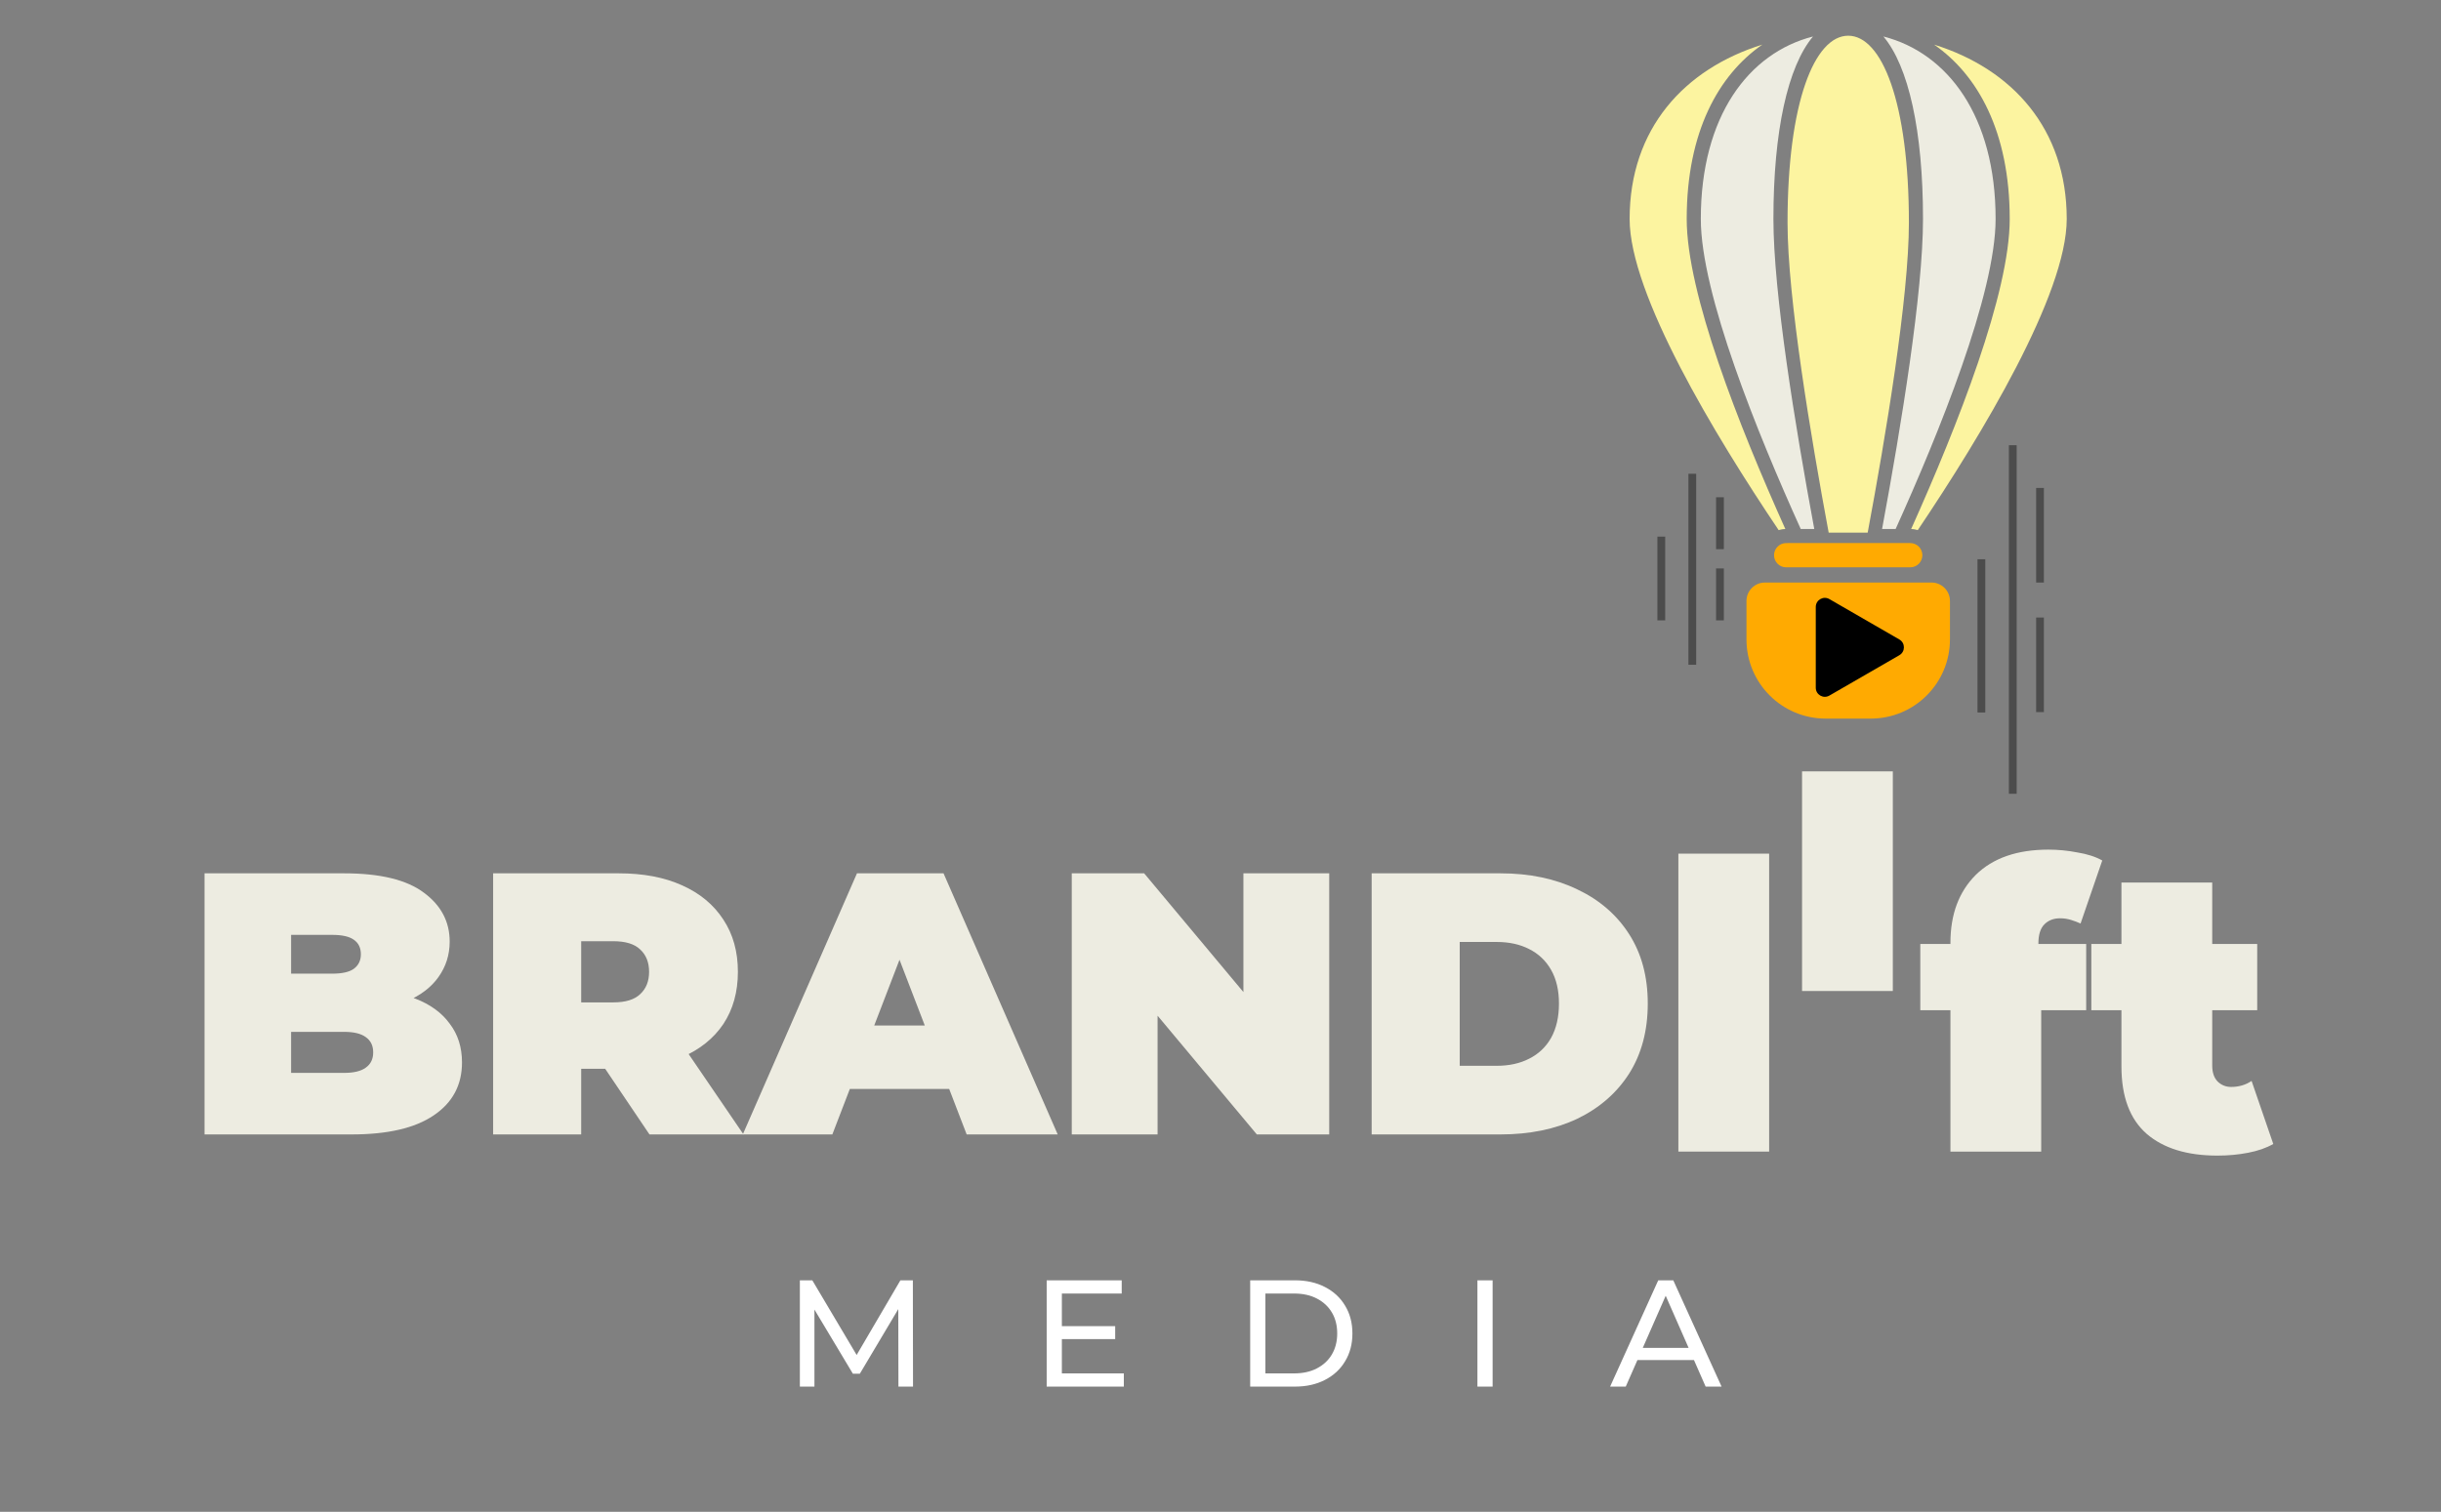 <svg width="205" height="127" viewBox="0 0 205 127" fill="none" xmlns="http://www.w3.org/2000/svg">
<rect x="0" y="0" width="205" height="127" fill="#808080" stroke="none"/>
<path d="M17.177 95.3V73.365H28.897C31.926 73.365 34.161 73.908 35.603 74.995C37.044 76.06 37.765 77.428 37.765 79.1C37.765 80.207 37.452 81.199 36.825 82.076C36.219 82.933 35.331 83.612 34.161 84.113C32.992 84.615 31.55 84.865 29.837 84.865L30.464 83.173C32.177 83.173 33.65 83.413 34.882 83.894C36.136 84.374 37.097 85.074 37.765 85.993C38.455 86.892 38.799 87.978 38.799 89.252C38.799 91.153 38.005 92.637 36.418 93.702C34.851 94.767 32.553 95.3 29.524 95.3H17.177ZM24.447 90.13H28.897C29.712 90.13 30.318 89.984 30.715 89.691C31.132 89.399 31.341 88.97 31.341 88.406C31.341 87.842 31.132 87.414 30.715 87.121C30.318 86.829 29.712 86.683 28.897 86.683H23.946V81.794H27.894C28.73 81.794 29.336 81.659 29.712 81.387C30.109 81.094 30.307 80.687 30.307 80.165C30.307 79.622 30.109 79.214 29.712 78.943C29.336 78.671 28.73 78.535 27.894 78.535H24.447V90.13Z" fill="#EDECE1"/>
<path d="M41.414 95.3V73.365H51.974C54.021 73.365 55.787 73.699 57.27 74.368C58.774 75.036 59.933 75.997 60.748 77.251C61.563 78.483 61.97 79.946 61.97 81.638C61.97 83.33 61.563 84.792 60.748 86.025C59.933 87.236 58.774 88.166 57.27 88.814C55.787 89.461 54.021 89.785 51.974 89.785H45.519L48.809 86.746V95.3H41.414ZM54.544 95.3L49.154 87.309H56.988L62.44 95.3H54.544ZM48.809 87.56L45.519 84.207H51.504C52.528 84.207 53.28 83.978 53.76 83.518C54.262 83.058 54.512 82.432 54.512 81.638C54.512 80.844 54.262 80.217 53.76 79.757C53.28 79.298 52.528 79.068 51.504 79.068H45.519L48.809 75.715V87.56Z" fill="#EDECE1"/>
<path d="M62.381 95.3L71.97 73.365H79.24L88.829 95.3H81.183L74.101 76.875H76.984L69.902 95.3H62.381ZM68.084 91.477L69.965 86.15H80.055L81.935 91.477H68.084Z" fill="#EDECE1"/>
<path d="M90.009 95.3V73.365H96.088L107.244 86.714H104.424V73.365H111.631V95.3H105.552L94.396 81.951H97.216V95.3H90.009Z" fill="#EDECE1"/>
<path d="M115.194 95.3V73.365H126.005C128.449 73.365 130.601 73.814 132.46 74.712C134.32 75.59 135.772 76.843 136.816 78.473C137.861 80.102 138.383 82.045 138.383 84.301C138.383 86.578 137.861 88.542 136.816 90.192C135.772 91.822 134.32 93.086 132.46 93.984C130.601 94.862 128.449 95.3 126.005 95.3H115.194ZM122.59 89.534H125.692C126.736 89.534 127.645 89.336 128.418 88.939C129.212 88.542 129.828 87.957 130.267 87.184C130.706 86.39 130.925 85.429 130.925 84.301C130.925 83.194 130.706 82.254 130.267 81.481C129.828 80.708 129.212 80.123 128.418 79.726C127.645 79.329 126.736 79.131 125.692 79.131H122.59V89.534Z" fill="#EDECE1"/>
<path d="M140.953 96.741V71.712H148.576V96.741H140.953Z" fill="#EDECE1"/>
<path d="M163.801 96.741V79.2C163.801 76.816 164.509 74.916 165.926 73.499C167.365 72.083 169.401 71.374 172.032 71.374C172.841 71.374 173.651 71.453 174.46 71.61C175.292 71.745 175.989 71.97 176.552 72.285L174.73 77.581C174.483 77.469 174.213 77.367 173.921 77.277C173.628 77.187 173.325 77.142 173.01 77.142C172.47 77.142 172.032 77.311 171.694 77.648C171.357 77.986 171.188 78.525 171.188 79.267V80.144L171.424 83.282V96.741H163.801ZM161.271 84.867V79.301H175.202V84.867H161.271Z" fill="#EDECE1"/>
<path d="M186.225 97.078C183.684 97.078 181.705 96.471 180.289 95.256C178.872 94.019 178.163 92.131 178.163 89.589V74.14H185.787V89.522C185.787 90.084 185.933 90.523 186.225 90.838C186.54 91.152 186.922 91.31 187.372 91.31C188.024 91.31 188.598 91.141 189.093 90.804L190.914 96.1C190.329 96.437 189.621 96.684 188.789 96.842C187.979 96.999 187.125 97.078 186.225 97.078ZM175.634 84.867V79.301H189.565V84.867H175.634Z" fill="#EDECE1"/>
<path d="M151.34 83.251V64.8H158.963V83.251H151.34Z" fill="#EDECE1"/>
<path d="M67.174 116.484V107.555H68.22L72.225 114.303H71.664L75.618 107.555H76.664L76.677 116.484H75.452L75.439 109.481H75.733L72.212 115.4H71.626L68.08 109.481H68.398V116.484H67.174ZM89.063 111.408H93.655V112.492H89.063V111.408ZM89.178 115.374H94.382V116.484H87.902V107.555H94.203V108.665H89.178V115.374ZM104.993 116.484V107.555H108.756C109.709 107.555 110.546 107.743 111.269 108.117C112 108.491 112.566 109.014 112.965 109.686C113.374 110.357 113.578 111.135 113.578 112.02C113.578 112.904 113.374 113.682 112.965 114.354C112.566 115.026 112 115.549 111.269 115.923C110.546 116.297 109.709 116.484 108.756 116.484H104.993ZM106.269 115.374H108.68C109.419 115.374 110.057 115.234 110.593 114.954C111.137 114.673 111.558 114.282 111.856 113.78C112.153 113.27 112.302 112.683 112.302 112.02C112.302 111.348 112.153 110.761 111.856 110.26C111.558 109.758 111.137 109.367 110.593 109.086C110.057 108.805 109.419 108.665 108.68 108.665H106.269V115.374ZM124.077 116.484V107.555H125.353V116.484H124.077ZM135.22 116.484L139.263 107.555H140.526L144.582 116.484H143.243L139.633 108.27H140.144L136.534 116.484H135.22ZM136.942 114.252L137.286 113.232H142.312L142.682 114.252H136.942Z" fill="white"/>
<path d="M160.425 45.622C159.46 45.622 162.314 45.612 150.006 45.622C149.444 45.622 148.987 46.078 148.987 46.641C148.987 47.204 149.444 47.66 150.006 47.66H160.425C160.988 47.66 161.444 47.204 161.444 46.641C161.444 46.078 160.988 45.622 160.425 45.622Z" fill="#FFAA01"/>
<path d="M156.852 44.746H153.576C152.088 36.753 150.121 25.002 150.121 18.703C150.121 8.564 152.402 3 155.217 3C158.032 3 160.313 8.564 160.313 18.703C160.313 25.002 158.346 36.753 156.852 44.746Z" fill="#FCF4A0"/>
<path d="M142.838 18.395C142.838 24.694 147.614 36.444 151.229 44.438H152.366C150.743 35.686 148.935 24.569 148.935 18.395C148.935 10.988 150.15 5.572 152.26 3.065C146.85 4.451 142.838 9.767 142.838 18.395Z" fill="#EDECE1"/>
<path d="M159.199 44.438H158.061C159.684 35.686 161.498 24.569 161.498 18.395C161.498 10.987 160.283 5.571 158.173 3.065C163.578 4.451 167.595 9.767 167.595 18.395C167.595 24.694 162.813 36.444 159.199 44.438Z" fill="#EDECE1"/>
<path d="M149.937 44.444C145.996 35.674 141.653 24.623 141.653 18.395C141.653 11.071 144.337 6.289 148.005 3.747C141.451 5.791 136.859 10.816 136.859 18.395C136.859 24.717 143.999 36.539 149.374 44.533C149.552 44.48 149.741 44.444 149.937 44.444Z" fill="#FCF4A0"/>
<path d="M169.038 37.4V66.681" stroke="#4C4C4C" stroke-width="0.653"/>
<path d="M142.123 39.801V55.845" stroke="#4C4C4C" stroke-width="0.653"/>
<path d="M171.324 40.992V48.938" stroke="#4C4C4C" stroke-width="0.653"/>
<path d="M144.445 41.772V46.135" stroke="#4C4C4C" stroke-width="0.653"/>
<path d="M166.401 46.979L166.401 59.856" stroke="#4C4C4C" stroke-width="0.653"/>
<path d="M139.519 45.079L139.519 52.116" stroke="#4C4C4C" stroke-width="0.653"/>
<path d="M161.57 48.938H162.218C163.067 48.938 163.761 49.632 163.761 50.481V53.712C163.761 57.392 160.785 60.367 157.106 60.367H153.327C149.648 60.367 146.672 57.392 146.672 53.712V50.481C146.672 49.632 147.366 48.938 148.215 48.938H148.863H151.273H151.282H159.151H159.16H161.57Z" fill="#FFAA01"/>
<path d="M171.324 51.877V59.823" stroke="#4C4C4C" stroke-width="0.653"/>
<path d="M144.445 47.753V52.116" stroke="#4C4C4C" stroke-width="0.653"/>
<path d="M159.513 53.721C160.021 54.014 160.021 54.747 159.513 55.041L153.635 58.434C153.127 58.728 152.492 58.361 152.492 57.774L152.492 50.987C152.492 50.401 153.127 50.034 153.635 50.327L159.513 53.721Z" fill="black"/>
<path d="M160.502 44.444C164.437 35.674 168.78 24.623 168.78 18.395C168.78 11.071 166.096 6.289 162.428 3.747C168.982 5.791 173.568 10.816 173.568 18.395C173.568 24.717 166.434 36.539 161.059 44.533C160.881 44.48 160.698 44.444 160.502 44.444Z" fill="#FCF4A0"/>
</svg>
